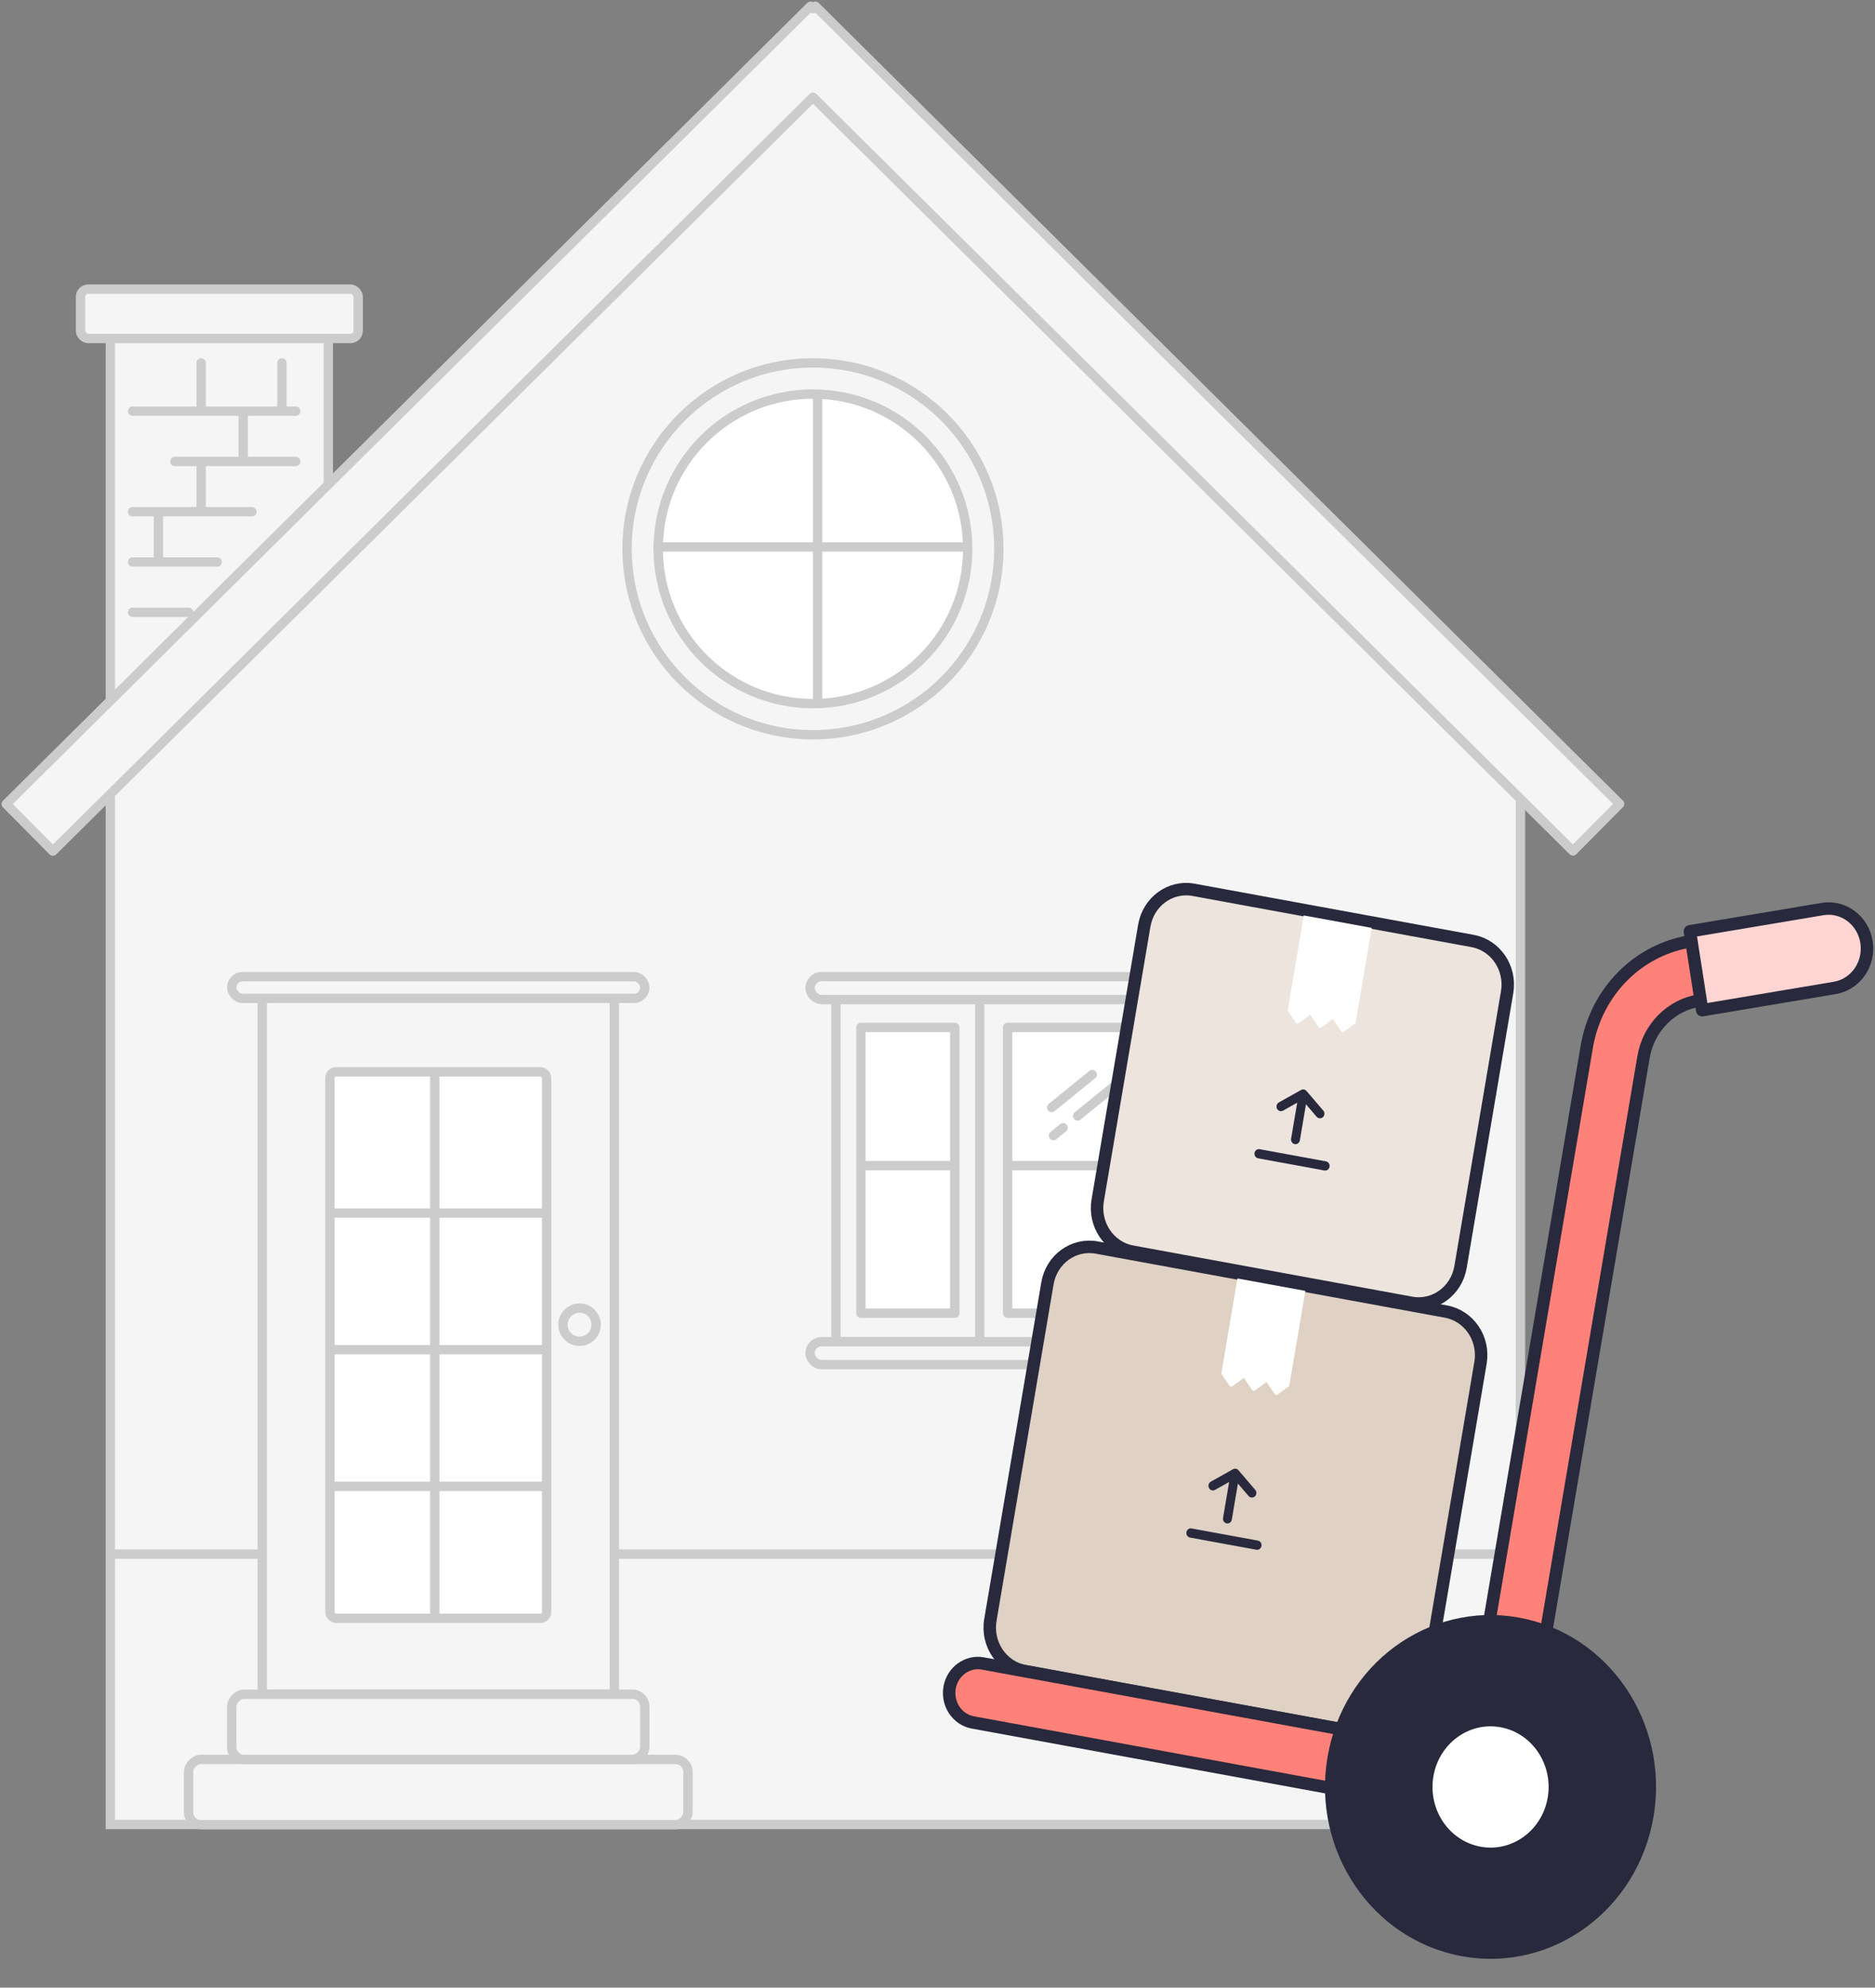 <svg width="301" height="319" viewBox="0 0 301 319" fill="none" xmlns="http://www.w3.org/2000/svg">
<rect x="0" y="0" width="301" height="319" fill="#808080" stroke="none"/>
<path d="M17.717 54.08C17.717 52.975 18.612 52.08 19.717 52.08H50.71C51.815 52.08 52.71 52.975 52.71 54.08V84.628C52.71 85.149 52.507 85.649 52.144 86.022L21.15 117.882C19.899 119.169 17.717 118.283 17.717 116.488V54.08Z" fill="#F5F5F5" stroke="#CCCCCC" stroke-width="1.5"/>
<path fill-rule="evenodd" clip-rule="evenodd" d="M12.176 128.592L130.983 6.293L249.791 128.592H244.079V292.817H17.717V128.592H12.176Z" fill="#F5F5F5"/>
<path d="M130.983 6.293L131.521 5.771L130.983 5.217L130.445 5.771L130.983 6.293ZM12.176 128.592L11.638 128.07L10.402 129.342H12.176V128.592ZM249.791 128.592V129.342H251.565L250.329 128.07L249.791 128.592ZM244.079 128.592V127.842H243.329V128.592H244.079ZM244.079 292.817V293.567H244.829V292.817H244.079ZM17.717 292.817H16.967V293.567H17.717V292.817ZM17.717 128.592H18.467V127.842H17.717V128.592ZM130.445 5.771L11.638 128.07L12.714 129.115L131.521 6.816L130.445 5.771ZM250.329 128.07L131.521 5.771L130.445 6.816L249.253 129.115L250.329 128.07ZM244.079 129.342H249.791V127.842H244.079V129.342ZM243.329 128.592V292.817H244.829V128.592H243.329ZM244.079 292.067H17.717V293.567H244.079V292.067ZM18.467 292.817V128.592H16.967V292.817H18.467ZM12.176 129.342H17.717V127.842H12.176V129.342Z" fill="#CCCCCC"/>
<path fill-rule="evenodd" clip-rule="evenodd" d="M1 129.041L130.119 1L130.51 1.395L130.902 1L260 129.021L252.508 136.575L130.51 15.596L8.492 136.596L1 129.041Z" fill="#F5F5F5"/>
<path d="M130.119 1L130.652 0.472C130.36 0.178 129.885 0.176 129.591 0.467L130.119 1ZM1 129.041L0.472 128.509C0.178 128.8 0.176 129.275 0.467 129.569L1 129.041ZM130.51 1.395L129.978 1.923C130.119 2.065 130.31 2.145 130.51 2.145C130.71 2.145 130.902 2.065 131.043 1.923L130.51 1.395ZM130.902 1L131.43 0.467C131.136 0.176 130.661 0.178 130.369 0.472L130.902 1ZM260 129.021L260.533 129.549C260.673 129.407 260.751 129.216 260.75 129.017C260.749 128.819 260.669 128.628 260.528 128.488L260 129.021ZM252.508 136.575L251.98 137.108C252.274 137.4 252.749 137.398 253.041 137.104L252.508 136.575ZM130.51 15.596L131.039 15.063C130.746 14.774 130.275 14.774 129.982 15.063L130.51 15.596ZM8.492 136.596L7.959 137.124C8.099 137.266 8.29 137.345 8.489 137.346C8.688 137.347 8.879 137.269 9.02 137.129L8.492 136.596ZM129.591 0.467L0.472 128.509L1.528 129.574L130.647 1.533L129.591 0.467ZM131.043 0.867L130.652 0.472L129.586 1.528L129.978 1.923L131.043 0.867ZM131.043 1.923L131.434 1.528L130.369 0.472L129.978 0.867L131.043 1.923ZM130.374 1.533L259.472 129.553L260.528 128.488L131.43 0.467L130.374 1.533ZM259.467 128.492L251.976 136.047L253.041 137.104L260.533 129.549L259.467 128.492ZM253.036 136.043L131.039 15.063L129.982 16.128L251.98 137.108L253.036 136.043ZM9.02 137.129L131.039 16.128L129.982 15.063L7.964 136.064L9.02 137.129ZM0.467 129.569L7.959 137.124L9.024 136.068L1.533 128.513L0.467 129.569Z" fill="#CCCCCC"/>
<path d="M220.678 160.307H197.604V215.344H220.678V160.307Z" fill="#F5F5F5" stroke="#CCCCCC" stroke-width="1.5" stroke-linejoin="round"/>
<path d="M157.276 160.307H134.202V215.344H157.276V160.307Z" fill="#F5F5F5" stroke="#CCCCCC" stroke-width="1.5" stroke-linejoin="round"/>
<rect width="31.367" height="45.864" transform="matrix(-1 0 0 1 193.124 164.893)" fill="white" stroke="#CCCCCC" stroke-width="1.5" stroke-linejoin="round"/>
<rect width="15.07" height="45.864" transform="matrix(-1 0 0 1 216.676 164.893)" fill="white" stroke="#CCCCCC" stroke-width="1.5" stroke-linejoin="round"/>
<rect width="15.07" height="45.864" transform="matrix(-1 0 0 1 153.274 164.893)" fill="white" stroke="#CCCCCC" stroke-width="1.5" stroke-linejoin="round"/>
<rect x="224.842" y="160.414" width="94.804" height="3.669" rx="1.835" transform="rotate(-180 224.842 160.414)" fill="#F5F5F5" stroke="#CCCCCC" stroke-width="1.5" stroke-linejoin="round"/>
<rect x="224.842" y="219.012" width="94.804" height="3.669" rx="1.835" transform="rotate(-180 224.842 219.012)" fill="#F5F5F5" stroke="#CCCCCC" stroke-width="1.5" stroke-linejoin="round"/>
<line y1="-0.75" x2="31.367" y2="-0.75" transform="matrix(-1 0 0 1 193.124 187.822)" stroke="#CCCCCC" stroke-width="1.5"/>
<line y1="-0.75" x2="15.062" y2="-0.75" transform="matrix(-1 0 0 1 153.267 187.822)" stroke="#CCCCCC" stroke-width="1.5"/>
<line y1="-0.75" x2="15.062" y2="-0.75" transform="matrix(-1 0 0 1 216.676 187.822)" stroke="#CCCCCC" stroke-width="1.5"/>
<path d="M175.353 172.452L168.83 177.744" stroke="#CCCCCC" stroke-width="1.5" stroke-linecap="round" stroke-linejoin="round"/>
<path d="M184.641 169.641L167.76 183.353" stroke="#CCCCCC" stroke-width="1.5" stroke-linecap="round" stroke-linejoin="round" stroke-dasharray="2 3 10 3 2 10"/>
<rect x="42.093" y="160.236" width="56.528" height="111.668" fill="#F5F5F5" stroke="#CCCCCC" stroke-width="1.5" stroke-linejoin="round"/>
<circle cx="93.037" cy="212.603" r="2.663" fill="#F5F5F5" stroke="#CCCCCC" stroke-width="1.5"/>
<rect x="52.963" y="172.014" width="34.787" height="87.713" rx="1" fill="white" stroke="#CCCCCC" stroke-width="1.5"/>
<line x1="87.75" y1="216.621" x2="53.341" y2="216.621" stroke="#CCCCCC" stroke-width="1.5"/>
<line x1="87.75" y1="194.692" x2="53.341" y2="194.692" stroke="#CCCCCC" stroke-width="1.5"/>
<line x1="69.795" y1="259.729" x2="69.795" y2="172.45" stroke="#CCCCCC" stroke-width="1.5"/>
<line x1="87.75" y1="238.55" x2="53.341" y2="238.55" stroke="#CCCCCC" stroke-width="1.5"/>
<rect x="103.513" y="160.236" width="66.312" height="3.491" rx="1.745" transform="rotate(-180 103.513 160.236)" fill="#F5F5F5" stroke="#CCCCCC" stroke-width="1.5" stroke-linejoin="round"/>
<rect x="12.926" y="46.397" width="44.575" height="7.934" rx="1.25" fill="#F5F5F5" stroke="#CCCCCC" stroke-width="1.5" stroke-linejoin="round"/>
<path d="M21.287 65.987H47.479" stroke="#CCCCCC" stroke-width="1.5" stroke-linecap="round" stroke-linejoin="round"/>
<path d="M28.075 74.057L47.48 74.057" stroke="#CCCCCC" stroke-width="1.5" stroke-linecap="round" stroke-linejoin="round"/>
<path d="M21.287 82.128H40.444" stroke="#CCCCCC" stroke-width="1.5" stroke-linecap="round" stroke-linejoin="round"/>
<path d="M21.287 90.199H34.863" stroke="#CCCCCC" stroke-width="1.5" stroke-linecap="round" stroke-linejoin="round"/>
<path d="M21.287 98.271H30.272" stroke="#CCCCCC" stroke-width="1.5" stroke-linecap="round" stroke-linejoin="round"/>
<line x1="39.046" y1="66.737" x2="39.046" y2="73.308" stroke="#CCCCCC" stroke-width="1.5" stroke-linecap="round"/>
<line x1="32.294" y1="58.244" x2="32.294" y2="65.552" stroke="#CCCCCC" stroke-width="1.5" stroke-linecap="round"/>
<line x1="45.263" y1="58.244" x2="45.263" y2="65.237" stroke="#CCCCCC" stroke-width="1.5" stroke-linecap="round"/>
<line x1="25.426" y1="82.757" x2="25.426" y2="89.75" stroke="#CCCCCC" stroke-width="1.5" stroke-linecap="round"/>
<line x1="32.294" y1="74.807" x2="32.294" y2="81.378" stroke="#CCCCCC" stroke-width="1.5" stroke-linecap="round"/>
<circle cx="130.508" cy="88.082" r="29.838" fill="#F5F5F5" stroke="#CCCCCC" stroke-width="1.5"/>
<circle cx="130.508" cy="88.084" r="24.843" fill="white" stroke="#CCCCCC" stroke-width="1.5"/>
<line x1="131.258" y1="63.218" x2="131.258" y2="112.942" stroke="#CCCCCC" stroke-width="1.5"/>
<line x1="155.16" y1="87.787" x2="104.915" y2="87.787" stroke="#CCCCCC" stroke-width="1.5"/>
<rect width="80.169" height="10.473" rx="2" transform="matrix(-1 0 0 1 110.441 282.377)" fill="#F5F5F5" stroke="#CCCCCC" stroke-width="1.5" stroke-linejoin="round"/>
<rect width="66.312" height="10.473" rx="2" transform="matrix(-1 0 0 1 103.513 271.905)" fill="#F5F5F5" stroke="#CCCCCC" stroke-width="1.5" stroke-linejoin="round"/>
<line x1="244.079" y1="249.42" x2="98.621" y2="249.42" stroke="#CCCCCC" stroke-width="1.5"/>
<line x1="42.093" y1="249.42" x2="17.717" y2="249.42" stroke="#CCCCCC" stroke-width="1.5"/>
<path d="M176.052 200.218L232.136 210.501C235.847 211.181 238.325 214.861 237.671 218.72L228.512 272.733C227.857 276.592 224.319 279.168 220.608 278.488L164.523 268.205C160.812 267.524 158.334 263.844 158.989 259.986L168.148 205.973C168.802 202.114 172.341 199.537 176.052 200.218Z" fill="#DFD1C4"/>
<path d="M176.052 200.218L232.136 210.501C235.847 211.181 238.325 214.861 237.671 218.72L228.512 272.733C227.857 276.592 224.319 279.168 220.608 278.488L164.523 268.205C160.812 267.524 158.334 263.844 158.989 259.986L168.148 205.973C168.802 202.114 172.341 199.537 176.052 200.218Z" stroke="#28293C" stroke-width="2" stroke-linecap="round" stroke-linejoin="round"/>
<path d="M191.599 142.808L236.408 151.024C240.119 151.704 242.597 155.384 241.943 159.243L234.465 203.339C233.811 207.198 230.272 209.774 226.561 209.094L181.752 200.878C178.041 200.198 175.564 196.518 176.218 192.659L183.695 148.563C184.35 144.704 187.888 142.128 191.599 142.808Z" fill="#ECE4DD"/>
<path d="M191.599 142.808L236.408 151.024C240.119 151.704 242.597 155.384 241.943 159.243L234.465 203.339C233.811 207.198 230.272 209.774 226.561 209.094L181.752 200.878C178.041 200.198 175.564 196.518 176.218 192.659L183.695 148.563C184.35 144.704 187.888 142.128 191.599 142.808Z" stroke="#28293C" stroke-width="2" stroke-linecap="round" stroke-linejoin="round"/>
<path d="M205.294 176.935L208.863 174.935C209.153 174.771 209.516 174.838 209.737 175.095L212.432 178.243C212.697 178.549 212.667 179.019 212.373 179.294C212.236 179.418 212.066 179.48 211.899 179.48C211.703 179.48 211.507 179.396 211.366 179.232L209.652 177.232L208.671 183.019C208.611 183.378 208.309 183.635 207.968 183.635C207.925 183.635 207.887 183.635 207.844 183.622C207.456 183.551 207.196 183.165 207.264 182.761L208.245 176.975L205.976 178.247C205.626 178.443 205.196 178.305 205.008 177.946C204.821 177.587 204.953 177.134 205.298 176.939L205.294 176.935Z" fill="#28293C"/>
<path d="M212.735 187.865C213.076 187.865 213.379 187.612 213.438 187.249C213.507 186.845 213.246 186.46 212.858 186.389L202.219 184.438C201.831 184.367 201.46 184.637 201.392 185.041C201.323 185.444 201.584 185.83 201.972 185.901L212.611 187.852C212.654 187.861 212.696 187.865 212.735 187.865Z" fill="#28293C"/>
<path d="M194.369 237.803L197.938 235.803C198.228 235.639 198.59 235.705 198.812 235.962L201.507 239.111C201.771 239.417 201.742 239.887 201.447 240.162C201.311 240.286 201.14 240.348 200.974 240.348C200.778 240.348 200.582 240.264 200.441 240.1L198.727 238.1L197.746 243.886C197.686 244.245 197.383 244.503 197.042 244.503C197 244.503 196.961 244.503 196.919 244.489C196.531 244.418 196.27 244.033 196.339 243.629L197.319 237.843L195.051 239.115C194.701 239.31 194.27 239.173 194.083 238.814C193.895 238.454 194.027 238.002 194.373 237.807L194.369 237.803Z" fill="#28293C"/>
<path d="M201.806 248.733C202.147 248.733 202.449 248.48 202.509 248.117C202.577 247.713 202.317 247.327 201.929 247.256L191.29 245.305C190.902 245.234 190.531 245.505 190.463 245.908C190.394 246.312 190.654 246.698 191.042 246.769L201.682 248.72C201.725 248.728 201.767 248.733 201.806 248.733Z" fill="#28293C"/>
<path d="M156.194 276.442L238.482 291.531C240.998 291.992 243.395 290.245 243.838 287.633L263.838 169.671C264.648 164.896 268.294 161.237 272.912 160.563L291.044 157.921C293.573 157.553 295.334 155.123 294.98 152.493C294.626 149.864 292.294 148.028 289.761 148.401L271.629 151.043C263.028 152.298 256.239 159.114 254.729 168.004L235.532 281.231L157.798 266.979C155.282 266.518 152.885 268.265 152.442 270.877C151.998 273.493 153.678 275.985 156.19 276.446L156.194 276.442Z" fill="#FF827A" stroke="#28293C" stroke-width="2" stroke-linecap="round" stroke-linejoin="round"/>
<path d="M273.254 162.129L294.537 158.555C297.897 157.992 300.183 154.702 299.637 151.203C299.096 147.709 295.932 145.332 292.567 145.896L271.288 149.47L273.254 162.125V162.129Z" fill="#FFD5D3" stroke="#28293C" stroke-width="2" stroke-linecap="round" stroke-linejoin="round"/>
<path d="M233.726 312.742C219.942 309.554 211.253 295.35 214.319 281.017C217.385 266.683 231.045 257.648 244.829 260.836C258.614 264.024 267.303 278.228 264.237 292.562C261.171 306.895 247.511 315.93 233.726 312.742Z" fill="#28293C" stroke="#28293C" stroke-width="2" stroke-linecap="round" stroke-linejoin="round"/>
<path d="M241.075 276.229C246.687 277.258 250.435 282.823 249.446 288.658C248.457 294.493 243.105 298.391 237.493 297.362C231.881 296.334 228.133 290.769 229.122 284.933C230.112 279.098 235.463 275.2 241.075 276.229Z" fill="white" stroke="#28293C" stroke-width="2" stroke-linecap="round" stroke-linejoin="round"/>
<path d="M198.633 205.18L209.554 207.18L206.961 222.465L206.914 222.456C206.914 222.456 206.944 222.465 206.961 222.469L205.089 223.83C204.94 223.937 204.735 223.901 204.633 223.746L203.324 221.8C203.324 221.8 203.353 221.8 203.37 221.804L203.281 221.786C203.281 221.786 203.311 221.795 203.328 221.8L201.456 223.161C201.307 223.267 201.102 223.232 201 223.077L199.69 221.13C199.69 221.13 199.72 221.13 199.737 221.134L199.648 221.117C199.648 221.117 199.678 221.126 199.695 221.13L197.823 222.491C197.673 222.598 197.469 222.562 197.366 222.407L196.057 220.46C196.057 220.46 196.087 220.46 196.104 220.465L196.057 220.456L198.65 205.171L198.633 205.18Z" fill="white"/>
<path d="M209.285 146.92L220.206 148.92L217.613 164.204L217.566 164.196C217.566 164.196 217.596 164.204 217.613 164.209L215.741 165.57C215.592 165.677 215.387 165.641 215.285 165.486L213.976 163.539C213.976 163.539 214.006 163.539 214.023 163.544L213.933 163.526C213.933 163.526 213.963 163.535 213.98 163.539L212.108 164.901C211.959 165.007 211.754 164.972 211.652 164.816L210.343 162.87C210.343 162.87 210.373 162.87 210.39 162.874L210.3 162.856C210.3 162.856 210.33 162.865 210.347 162.87L208.475 164.231C208.326 164.337 208.121 164.302 208.019 164.147L206.71 162.2C206.71 162.2 206.739 162.2 206.756 162.205L206.71 162.196L209.302 146.911L209.285 146.92Z" fill="white"/>
</svg>
